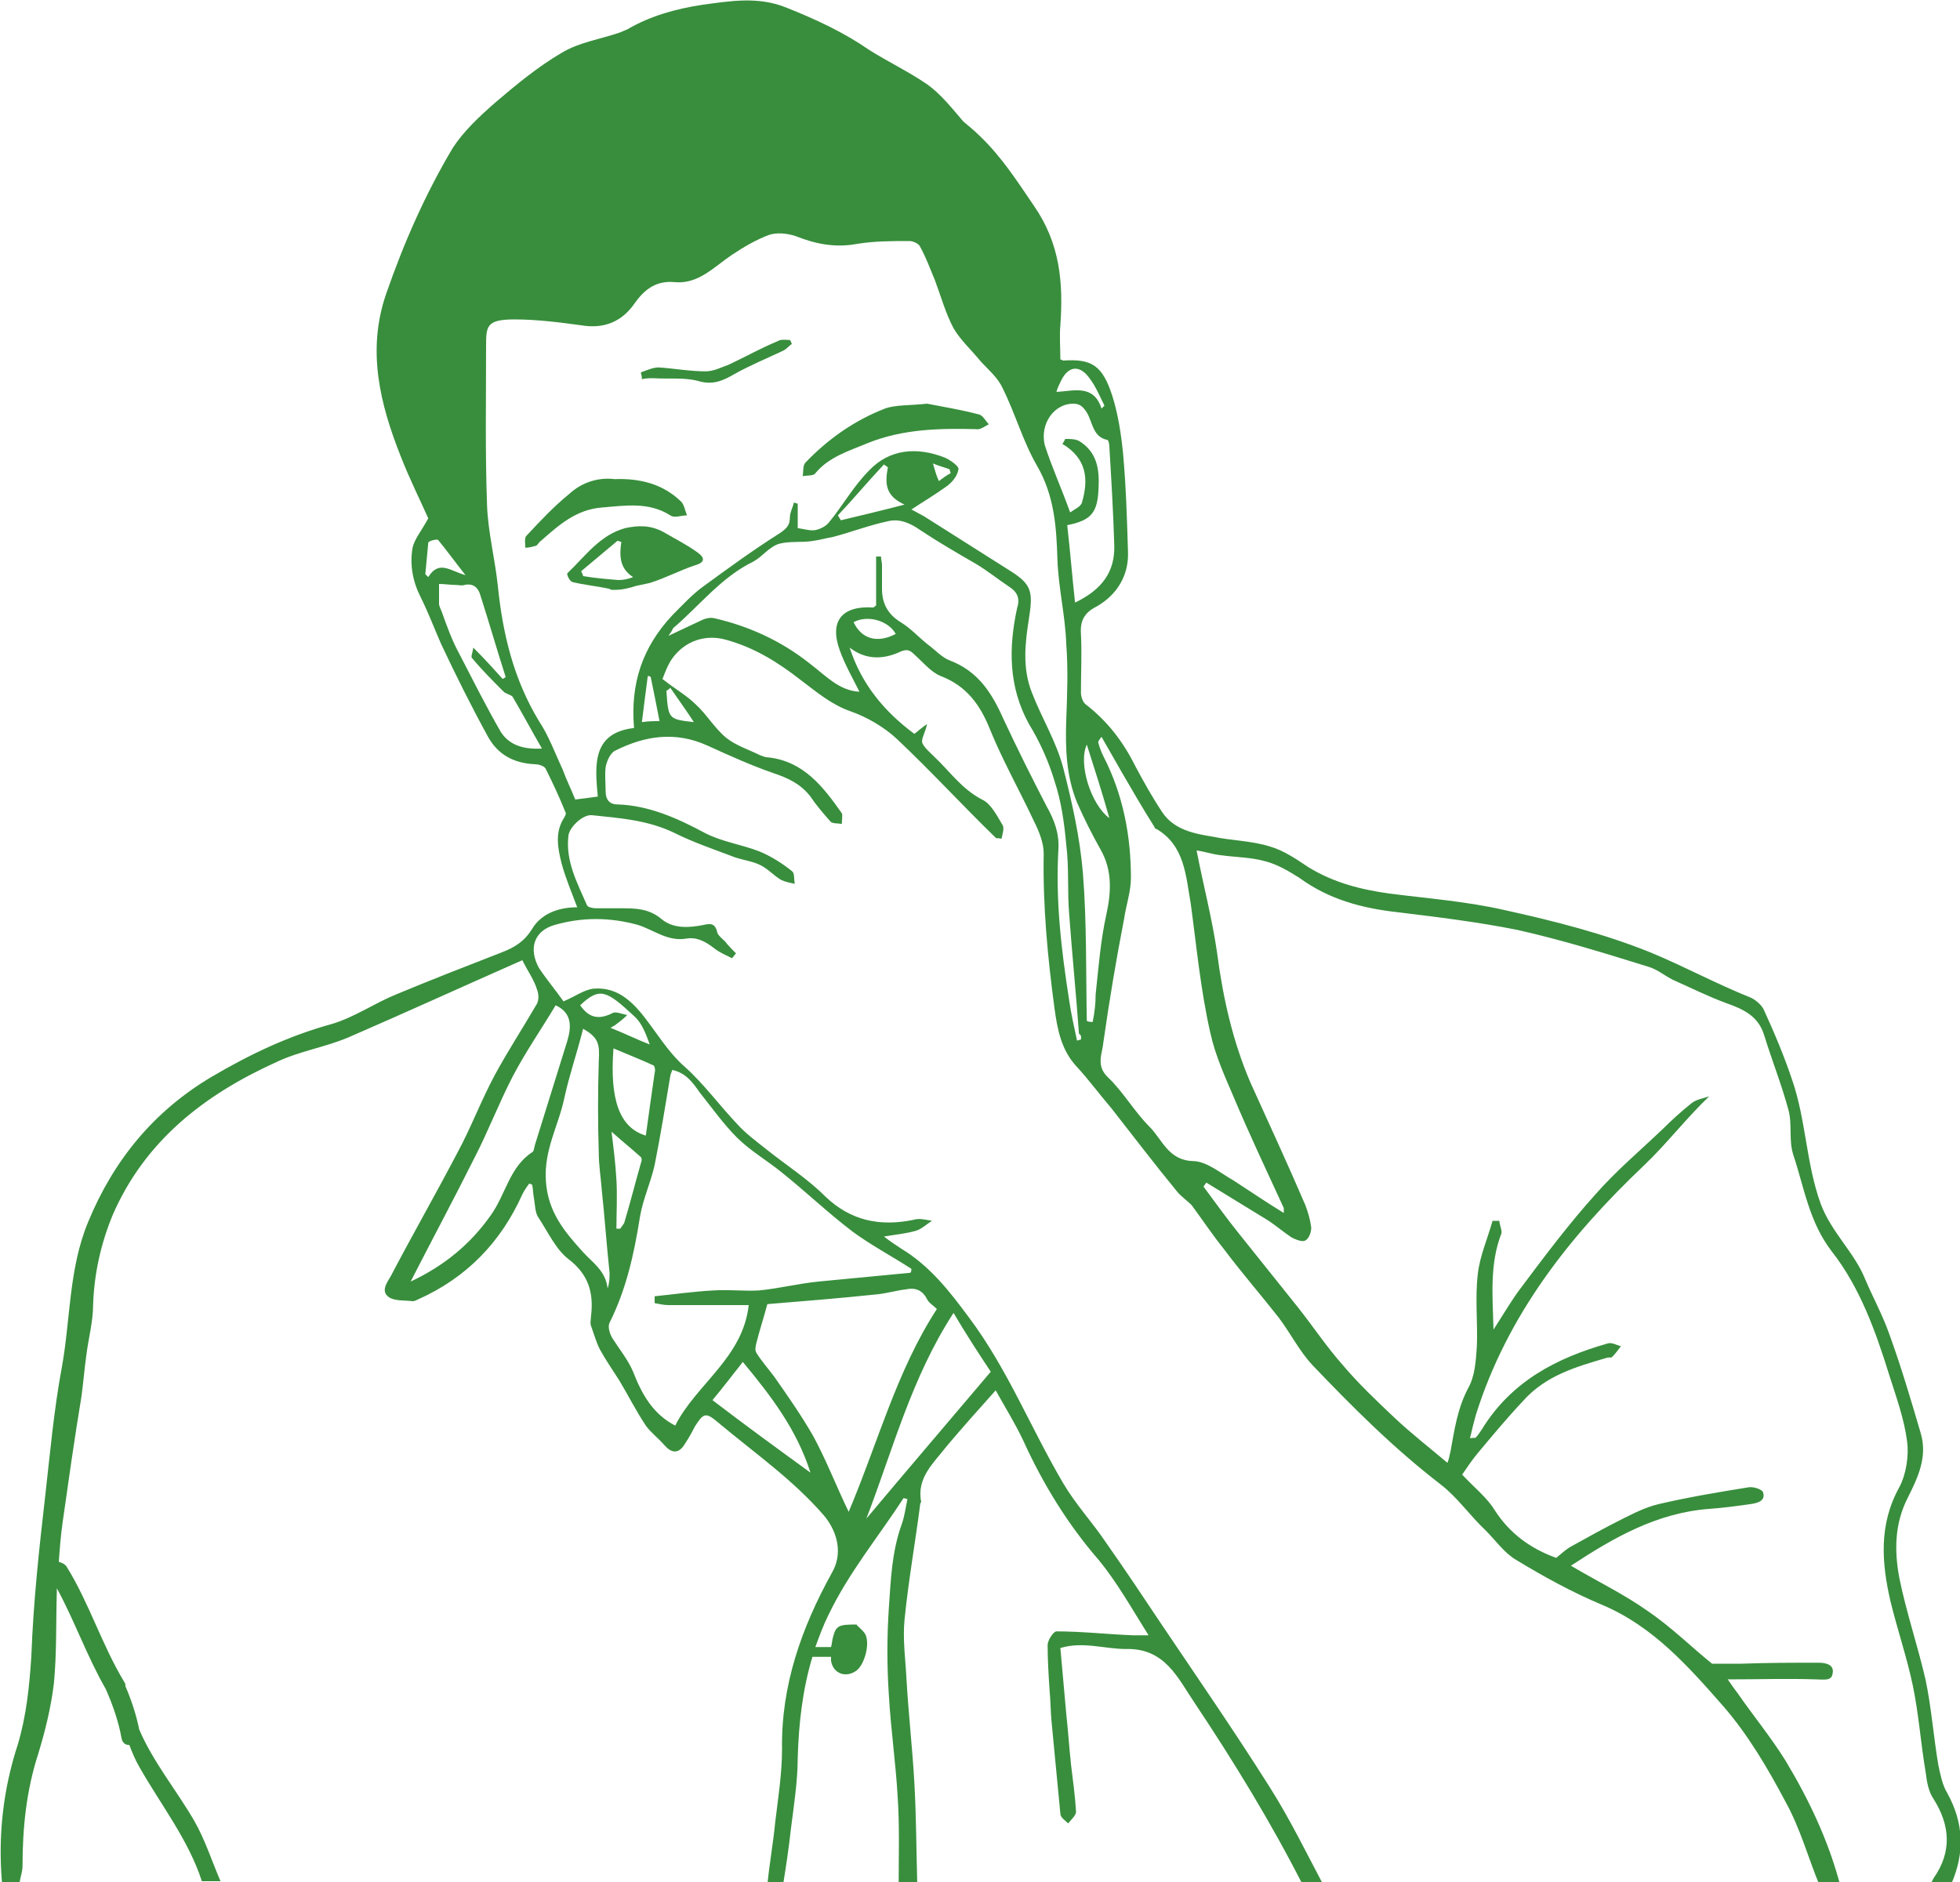 <?xml version="1.0" encoding="utf-8"?>
<!-- Generator: Adobe Illustrator 19.2.1, SVG Export Plug-In . SVG Version: 6.00 Build 0)  -->
<svg version="1.1" id="Layer_1" xmlns="http://www.w3.org/2000/svg" xmlns:xlink="http://www.w3.org/1999/xlink" x="0px" y="0px"
	 viewBox="0 0 200 192.1" style="enable-background:new 0 0 200 192.1;" xml:space="preserve">
<style type="text/css">
	.st0{fill:#388E3C;}
</style>
<g id="allergy-main">
	<path class="st0" d="M198.7,183c-0.5-0.8-0.7-1.9-0.9-2.8c-0.5-2.9-0.7-5.8-1.3-8.7c-0.8-3.5-2-7-2.7-10.5
		c-0.5-2.7-0.5-5.5,0.9-8.2c1-2,2-4.1,1.3-6.5c-1-3.4-2-6.8-3.2-10.1c-0.7-2-1.7-3.8-2.5-5.7c-1.1-2.7-3.4-4.7-4.5-7.6
		c-1.5-4.1-1.5-8.5-2.9-12.6c-0.8-2.4-1.8-4.8-2.9-7.2c-0.2-0.5-0.9-1.1-1.4-1.3c-3.5-1.4-6.8-3.2-10.2-4.6
		c-4.7-1.9-9.8-3.2-14.8-4.3c-3.9-0.9-7.9-1.2-11.8-1.7c-2.9-0.4-5.7-1.1-8.3-2.7c-1.2-0.8-2.5-1.7-3.9-2.1c-1.9-0.6-3.9-0.6-5.8-1
		c-1.9-0.3-4-0.7-5.2-2.5c-1-1.5-1.9-3.1-2.8-4.8c-1.2-2.4-2.8-4.5-5-6.2c-0.3-0.2-0.5-0.8-0.5-1.2c0-2,0.1-4,0-6
		c-0.1-1.4,0.4-2.2,1.6-2.8c2.1-1.2,3.3-3.2,3.2-5.6c-0.1-3.3-0.2-6.7-0.5-10c-0.2-2-0.5-4-1.1-5.9c-1-3.1-2.1-3.8-5-3.6
		c-0.1,0-0.1-0.1-0.3-0.1c0-1.2-0.1-2.4,0-3.5c0.3-4.3,0-8.3-2.7-12.2c-1.7-2.5-3.3-5-5.5-7.1c-0.5-0.5-1.1-1-1.7-1.5
		C97.1,11,96,9.6,94.6,8.6c-1.9-1.3-4-2.3-5.9-3.5c-2.6-1.8-5.4-3.1-8.4-4.3c-2.9-1.2-5.8-0.7-8.7-0.3c-2.6,0.4-5.2,1.1-7.6,2.5
		c-0.2,0.1-0.5,0.2-0.7,0.3c-2,0.7-4.2,1-6,2.1c-2.4,1.4-4.7,3.3-6.8,5.1c-1.6,1.4-3.2,2.9-4.3,4.6c-2.8,4.7-5,9.7-6.8,14.9
		c-2,5.8-0.6,11.3,1.5,16.6c0.9,2.3,2,4.5,2.8,6.3c-0.7,1.3-1.4,2.1-1.6,3c-0.3,1.7,0,3.4,0.8,5c0.8,1.6,1.4,3.2,2.1,4.8
		c1.5,3.2,3.1,6.4,4.8,9.5c1,1.8,2.6,2.7,4.8,2.8c0.4,0,1,0.2,1.1,0.5c0.7,1.4,1.4,2.9,2,4.4c0.1,0.1,0,0.3-0.1,0.5
		c-1,1.5-0.7,3.1-0.3,4.7c0.4,1.5,1,2.9,1.6,4.5c-2,0-3.7,0.7-4.6,2.2c-0.8,1.3-1.8,1.9-3.1,2.4c-3.6,1.4-7.2,2.8-10.8,4.3
		c-2.2,0.9-4.2,2.3-6.5,3c-4.4,1.2-8.4,3.1-12.3,5.4c-5.9,3.5-10,8.5-12.6,14.8c-2,4.8-1.8,10-2.7,14.9c-0.8,4.3-1.2,8.8-1.7,13.2
		C4,158,3.4,163.5,3.2,169c-0.2,3.1-0.5,6.1-1.4,9.1c-1.5,4.6-2,9.3-1.6,14H2c0.1-0.6,0.3-1.1,0.3-1.7c0-3.9,0.4-7.7,1.6-11.4
		c0.7-2.3,1.3-4.7,1.6-7.2c0.3-3.1,0.2-6.3,0.3-9.4c0-0.1,0-0.2,0-0.3c1.8,3.3,3.1,7,5,10.3c0,0,0,0,0,0c0.7,1.6,1.3,3.3,1.6,5
		c0.1,0.5,0.4,0.7,0.8,0.7c0.3,0.8,0.6,1.5,1,2.2c2.2,3.9,5,7.4,6.4,11.7h1.9c-0.9-2.1-1.6-4.3-2.7-6.2c-1.8-3.1-4.2-6-5.6-9.3
		c-0.3-1.5-0.8-3-1.4-4.4c0-0.1,0-0.3-0.1-0.4c-2.3-3.8-3.6-8.1-5.9-11.8c-0.2-0.3-0.5-0.4-0.8-0.5c0.1-1.4,0.2-2.7,0.4-4.1
		c0.6-4.2,1.2-8.5,1.9-12.7c0.2-1.4,0.3-2.8,0.5-4.2c0.2-1.7,0.7-3.5,0.7-5.2c0.1-3.2,0.8-6.3,2-9.2c3.3-7.6,9.4-12.3,16.7-15.6
		c2.3-1.1,4.9-1.5,7.3-2.5c6-2.6,11.9-5.3,17.8-7.9c0.6,1.2,1.2,2,1.5,3c0.2,0.5,0.2,1.2-0.1,1.6c-1.4,2.4-2.9,4.7-4.2,7.1
		c-1.4,2.6-2.4,5.3-3.8,7.9c-2.2,4.2-4.6,8.4-6.8,12.6c-0.4,0.7-1.1,1.6-0.2,2.2c0.6,0.4,1.6,0.3,2.4,0.4c0.2,0,0.4-0.1,0.6-0.2
		c4.9-2.2,8.4-5.8,10.6-10.7c0.2-0.4,0.4-0.7,0.7-1.1c0.1,0,0.2,0.1,0.3,0.1c0.1,0.5,0.1,1,0.2,1.5c0.1,0.6,0.1,1.3,0.4,1.8
		c1,1.5,1.8,3.3,3.1,4.3c2.1,1.6,2.6,3.5,2.3,5.9c0,0.3-0.1,0.6,0,0.9c0.3,0.8,0.5,1.6,0.9,2.4c0.6,1.1,1.3,2.1,2,3.2
		c0.9,1.5,1.7,3.1,2.7,4.6c0.5,0.7,1.3,1.3,1.9,2c0.7,0.8,1.4,0.9,2,0c0.4-0.6,0.8-1.3,1.1-1.9c0.9-1.4,1.1-1.5,2.4-0.4
		c3.7,3.1,7.6,5.8,10.8,9.5c1.4,1.7,1.9,3.9,0.8,5.8c-3.1,5.6-5.2,11.5-5.1,18c0,2.5-0.4,5-0.7,7.5c-0.2,2.1-0.6,4.3-0.8,6.4h1.6
		c0.3-1.9,0.6-3.8,0.8-5.7c0.3-2.4,0.7-4.9,0.7-7.3c0.1-3.5,0.5-7,1.5-10.3c0.1,0,0.1,0,0.2,0h1.7c0,0.1,0,0.3,0,0.4
		c0.2,1.3,1.5,1.8,2.6,1c0.8-0.6,1.4-2.7,0.9-3.7c-0.3-0.5-0.8-0.8-0.9-1c-1.8,0-2.1,0.1-2.4,1.3c-0.1,0.3-0.1,0.7-0.2,1h-1.6
		c0.4-1.1,0.8-2.2,1.3-3.2c2.1-4.4,5.1-8,7.7-12c0.1,0,0.3,0.1,0.4,0.1c-0.2,0.9-0.3,1.8-0.6,2.6c-1,2.8-1.1,5.6-1.3,8.5
		c-0.2,3-0.2,5.9,0,8.9c0.2,3.5,0.7,6.9,0.9,10.4c0.2,3,0.1,6,0.1,9h1.9c-0.1-3.5-0.1-7-0.3-10.5c-0.2-3.5-0.6-7-0.8-10.5
		c-0.1-2-0.4-4.1-0.2-6.1c0.4-4,1.1-7.9,1.6-11.8c0-0.1,0.1-0.2,0.1-0.2c-0.5-2.5,1.3-4,2.6-5.7c1.6-1.9,3.3-3.8,5-5.7
		c1,1.8,2,3.4,2.8,5.1c2,4.4,4.5,8.5,7.7,12.2c1.9,2.3,3.4,5,5.1,7.7c-0.6,0-1.1,0-1.6,0c-2.6-0.1-5.2-0.4-7.8-0.4
		c-0.3,0-0.9,0.9-0.9,1.4c0,1.5,0.1,3.1,0.2,4.6c0.1,1.1,0.1,2.1,0.2,3.2c0.3,3.1,0.6,6.3,0.9,9.4c0,0.4,0.5,0.7,0.8,1
		c0.3-0.4,0.8-0.8,0.8-1.2c-0.1-1.6-0.3-3.1-0.5-4.7c-0.2-1.8-0.3-3.5-0.5-5.3c-0.2-2.2-0.4-4.5-0.6-6.7c2.3-0.7,4.5,0.1,6.7,0.1
		c4-0.1,5.3,3,7,5.5c4,6,7.8,12.2,11.1,18.7h2.1c-1.8-3.4-3.5-6.9-5.6-10.2c-3.6-5.7-7.4-11.2-11.1-16.7c-1.8-2.7-3.6-5.4-5.5-8.1
		c-1.4-2.1-3.1-3.9-4.4-6.1c-3.3-5.6-5.7-11.7-9.6-16.9c-2-2.7-4-5.3-7-7.1c-0.6-0.4-1.2-0.8-1.7-1.2c1.2-0.2,2.3-0.3,3.3-0.6
		c0.6-0.2,1.1-0.7,1.6-1c-0.6-0.1-1.3-0.3-1.9-0.1c-3.4,0.7-6.4,0.1-9-2.4c-1.8-1.8-4-3.2-6-4.8c-1-0.8-2.1-1.6-3-2.6
		c-1.8-1.9-3.4-4.1-5.3-5.8c-1.5-1.3-2.5-2.9-3.7-4.5c-1.4-1.9-3-3.7-5.6-3.5c-1,0.1-1.9,0.8-3.1,1.3c-0.7-1-1.7-2.2-2.5-3.4
		c-1.1-2-0.5-3.8,1.6-4.4c2.8-0.8,5.6-0.8,8.5,0c1.6,0.5,3,1.7,4.9,1.4c1.1-0.2,2,0.3,2.9,1c0.5,0.4,1.2,0.7,1.8,1l0.4-0.5
		c-0.4-0.4-0.8-0.8-1.1-1.2c-0.3-0.3-0.7-0.6-0.8-0.9c-0.2-0.9-0.6-1-1.4-0.8c-1.5,0.3-3.1,0.4-4.3-0.6c-1.3-1.1-2.7-1.1-4.2-1.1
		c-0.8,0-1.7,0-2.5,0c-0.3,0-0.8-0.1-0.9-0.3c-1-2.3-2.2-4.5-1.9-7.1c0.1-0.9,1.5-2.2,2.4-2.1c2.9,0.3,5.7,0.5,8.4,1.8
		c2,1,4.1,1.7,6.2,2.5c0.9,0.3,1.8,0.4,2.6,0.8c0.8,0.4,1.4,1.1,2.1,1.5c0.4,0.2,0.9,0.3,1.4,0.4c-0.1-0.5,0-1.1-0.3-1.3
		c-1-0.8-2.1-1.5-3.3-2c-1.8-0.7-3.9-1-5.6-1.9c-2.8-1.5-5.7-2.8-8.9-2.9c-0.8,0-1.2-0.5-1.2-1.3c0-0.8-0.1-1.7,0-2.5
		c0.1-0.6,0.5-1.5,1-1.7c3-1.5,6.1-2,9.4-0.5c2.2,1,4.4,2,6.7,2.8c1.5,0.5,2.8,1.1,3.8,2.4c0.6,0.9,1.3,1.7,2,2.5
		c0.2,0.3,0.8,0.2,1.2,0.3c0-0.4,0.1-0.9,0-1.1c-1.9-2.7-3.9-5.3-7.5-5.7c-0.3,0-0.5-0.1-0.8-0.2c-1.2-0.6-2.5-1-3.5-1.8
		c-1.2-1-2-2.4-3.1-3.4c-0.9-0.9-2-1.5-3.4-2.6c0.2-0.5,0.5-1.4,1-2.1c1.3-1.8,3.4-2.5,5.5-1.9c2.9,0.8,5.3,2.3,7.6,4.1
		c1.6,1.2,3.1,2.5,5.1,3.2c1.7,0.6,3.4,1.6,4.7,2.8c3.5,3.3,6.7,6.8,10.1,10.1c0.1,0.1,0.2,0,0.6,0.1c0.1-0.5,0.3-1.1,0.1-1.4
		c-0.6-1-1.2-2.2-2.1-2.6c-2.1-1.1-3.3-2.9-4.9-4.4c-0.4-0.4-1-0.9-1.2-1.4c-0.1-0.4,0.3-1,0.5-1.9c-0.6,0.4-0.9,0.7-1.3,1
		c-3.1-2.3-5.4-5.1-6.6-8.8c1.7,1.3,3.5,1.2,5.2,0.4c0.7-0.3,1-0.1,1.4,0.3c0.9,0.8,1.7,1.8,2.7,2.2c2.6,1,4,2.9,5,5.4
		c1.3,3.2,3,6.2,4.5,9.4c0.5,1,1,2.2,1,3.3c-0.1,5.3,0.4,10.6,1.1,15.8c0.3,2.2,0.7,4.3,2.3,6c1.2,1.3,2.3,2.8,3.5,4.2
		c2.2,2.8,4.4,5.7,6.7,8.5c0.4,0.5,1,0.9,1.5,1.4c1.1,1.5,2.1,3,3.3,4.5c1.8,2.4,3.8,4.7,5.6,7c1.2,1.6,2.1,3.4,3.4,4.8
		c4.1,4.3,8.3,8.5,13.1,12.2c1.7,1.3,3,3.2,4.6,4.7c1,1,1.9,2.3,3.1,3c2.8,1.7,5.7,3.3,8.8,4.6c5.2,2.2,8.8,6.3,12.4,10.4
		c2.5,2.9,4.5,6.3,6.3,9.7c1.5,2.7,2.3,5.7,3.5,8.6h2.1c-1.2-4.6-3.2-8.8-5.6-12.8c-1.5-2.4-3.3-4.6-4.9-6.9c-0.3-0.4-0.6-0.8-1-1.4
		c3.2,0,6.1-0.1,9,0c0.8,0,1.6,0.2,1.7-0.6c0.2-0.9-0.7-1.1-1.4-1.1c-2.6,0-5.3,0-7.9,0.1c-0.9,0-1.8,0-3,0c-2-1.6-4.1-3.7-6.6-5.4
		c-2.4-1.7-5.1-3-7.8-4.6c4.4-2.9,8.8-5.4,14.1-5.8c1.4-0.1,2.9-0.3,4.3-0.5c0.6-0.1,1.5-0.3,1.2-1.2c-0.1-0.3-1-0.6-1.5-0.5
		c-3.1,0.5-6.1,1-9.1,1.7c-1.3,0.3-2.5,0.9-3.7,1.5c-1.8,0.9-3.6,1.9-5.4,2.9c-0.5,0.3-0.9,0.7-1.4,1.1c-2.5-0.9-4.7-2.4-6.3-4.9
		c-0.8-1.3-2.1-2.3-3.3-3.6c0.5-0.7,1-1.5,1.6-2.2c1.5-1.8,3-3.6,4.6-5.3c2.3-2.6,5.4-3.5,8.5-4.4c0.2-0.1,0.5,0,0.6-0.1
		c0.3-0.3,0.6-0.7,0.9-1.1c-0.4-0.1-0.9-0.4-1.3-0.3c-5.3,1.5-9.9,3.9-12.9,8.8c-0.2,0.3-0.4,0.6-0.6,0.8c0,0.1-0.2,0-0.6,0.1
		c0.2-0.9,0.4-1.7,0.6-2.4c3.2-10.2,9.6-18.3,17.2-25.5c2.3-2.2,4.2-4.7,6.6-7c-0.6,0.2-1.3,0.3-1.8,0.7c-1,0.8-2,1.7-2.9,2.6
		c-2.3,2.2-4.8,4.3-6.9,6.7c-2.7,3-5.1,6.2-7.5,9.4c-1,1.3-1.8,2.7-2.9,4.4c-0.1-3.5-0.4-6.7,0.8-9.8c0.1-0.3-0.2-0.9-0.2-1.3
		c-0.2,0-0.5,0-0.7,0c-0.5,1.8-1.3,3.6-1.5,5.4c-0.3,2.5,0,5-0.1,7.4c-0.1,1.5-0.2,3.1-0.9,4.3c-1.1,2.1-1.4,4.3-1.8,6.5
		c-0.1,0.3-0.1,0.6-0.3,1.1c-1.9-1.6-3.7-3-5.4-4.6c-1.8-1.7-3.7-3.5-5.3-5.4c-1.6-1.8-3-3.9-4.5-5.8c-2-2.5-4-5-6-7.5
		c-1.3-1.6-2.5-3.3-3.7-4.9c0.1-0.1,0.2-0.3,0.3-0.4c2.1,1.3,4.1,2.5,6.2,3.8c0.8,0.5,1.6,1.2,2.5,1.8c0.4,0.2,1.1,0.5,1.4,0.3
		c0.4-0.2,0.6-0.9,0.6-1.3c-0.1-0.8-0.3-1.5-0.6-2.3c-1.8-4.2-3.7-8.3-5.6-12.5c-1.8-4.2-2.8-8.6-3.4-13.2
		c-0.5-3.5-1.4-6.9-2.1-10.5c0.8,0.1,1.6,0.4,2.6,0.5c1.5,0.2,3,0.2,4.4,0.6c1.2,0.3,2.4,1,3.5,1.7c3,2.2,6.4,3.1,10,3.5
		c4.1,0.5,8.2,1,12.2,1.8c4.5,1,9,2.4,13.5,3.8c0.9,0.3,1.6,0.9,2.4,1.3c1.8,0.8,3.6,1.7,5.5,2.4c1.7,0.6,3.2,1.3,3.8,3.2
		c0.8,2.6,1.8,5.1,2.5,7.7c0.4,1.5,0,3.1,0.5,4.6c1.1,3.3,1.6,6.8,3.9,9.8c2.9,3.7,4.5,8.2,5.9,12.7c0.7,2.2,1.5,4.4,1.8,6.7
		c0.2,1.5-0.1,3.4-0.8,4.7c-2.1,3.8-1.8,7.7-0.9,11.6c0.7,2.9,1.7,5.8,2.3,8.7c0.6,2.9,0.8,5.9,1.3,8.8c0.1,0.9,0.3,2,0.8,2.7
		c1.7,2.7,1.9,5.4,0,8.1c-0.1,0.2-0.2,0.4-0.3,0.6h2.1C200.5,189.1,200.4,186.1,198.7,183z M59.5,127.8c-1.9-2.1-3.6-4.1-3.8-7.3
		c-0.2-3.2,1.3-5.6,1.9-8.5c0.5-2.3,1.3-4.6,1.9-7c1.6,0.9,1.7,1.6,1.6,3.3c-0.1,3.1-0.1,6.3,0,9.4c0,1.2,0.2,2.4,0.3,3.7
		c0.3,2.8,0.5,5.7,0.8,8.5c0,0.5,0,1-0.2,1.6C61.8,129.7,60.5,128.9,59.5,127.8z M72.7,142.9c1-1.2,2-2.5,3.1-3.9
		c2.9,3.5,5.5,6.9,6.9,11.3C79.4,147.9,76.1,145.5,72.7,142.9z M101.1,140c-4.4,5.2-8.6,10.1-12.7,15c2.7-7,4.6-14.4,8.9-21
		C98.6,136.2,99.9,138.2,101.1,140z M94.6,132.6c0.2,0.4,0.6,0.6,1,1c-4.1,6.3-6,13.6-9,20.7c-1.3-2.7-2.3-5.3-3.6-7.7
		c-1.2-2.1-2.6-4.1-4-6.1c-0.6-0.8-1.3-1.6-1.8-2.4c-0.2-0.3-0.1-0.7,0-1.1c0.3-1.2,0.7-2.4,1.1-3.9c3.7-0.3,7.4-0.6,11.2-1
		c1-0.1,2-0.4,2.9-0.5C93.3,131.4,94.1,131.6,94.6,132.6z M68.6,109.2c1.4,0.3,2.1,1.3,2.8,2.3c1.2,1.5,2.4,3.2,3.8,4.6
		c1.3,1.3,3,2.3,4.5,3.5c2.5,2,4.8,4.2,7.3,6.1c1.9,1.4,4,2.5,6,3.8c0,0.1,0,0.3-0.1,0.4c-3.1,0.3-6.3,0.6-9.4,0.9
		c-2,0.2-4,0.7-6,0.9c-1.5,0.1-3.1-0.1-4.6,0c-2.1,0.1-4.1,0.4-6.1,0.6c0,0.2,0,0.5,0,0.7c0.5,0.1,1,0.2,1.4,0.2c2.7,0,5.4,0,8.2,0
		c-0.6,5.4-5.4,8.1-7.5,12.3c-2.3-1.2-3.4-3.2-4.3-5.5c-0.5-1.2-1.4-2.3-2.1-3.4c-0.3-0.5-0.5-1.2-0.3-1.6c1.7-3.4,2.5-7,3.1-10.8
		c0.3-1.8,1.1-3.5,1.5-5.3c0.6-3,1.1-6.1,1.6-9.1C68.4,109.7,68.5,109.5,68.6,109.2z M62.9,120.4c-0.1-1.7-0.3-3.3-0.5-4.9
		c1,0.9,2,1.7,3,2.6c0.1,0.1,0.1,0.4,0,0.6c-0.6,2.1-1.1,4.1-1.7,6.1c-0.1,0.2-0.3,0.4-0.4,0.6c-0.1,0-0.2,0-0.4,0
		C62.9,123.8,63,122.1,62.9,120.4z M66.8,109.5c-0.3,2.1-0.6,4.2-0.9,6.4c-2.7-0.8-3.7-3.7-3.3-8.9c1.4,0.6,2.7,1.1,4,1.7
		C66.8,108.7,66.9,109.2,66.8,109.5z M64.7,103.7c0.8,0.7,1.2,1.8,1.6,2.9c-1.3-0.5-2.5-1.1-4-1.7c0.3-0.2,0.4-0.2,0.5-0.3
		c0.4-0.3,0.8-0.6,1.2-1c-0.5-0.1-1.2-0.4-1.5-0.2c-1.4,0.7-2.4,0.5-3.3-0.8C61.2,100.7,61.9,101.1,64.7,103.7z M56.7,102.6
		c1.7,0.8,1.6,2.2,1.2,3.6c-1.1,3.5-2.2,7.1-3.3,10.6c-0.1,0.3-0.1,0.7-0.3,0.8c-2.3,1.5-2.7,4.3-4.2,6.4c-2.1,3-4.8,5.2-8.2,6.8
		c2.2-4.3,4.4-8.4,6.5-12.6c1.4-2.7,2.5-5.6,3.9-8.3C53.6,107.4,55.2,105.1,56.7,102.6z M68.4,70.2c0.9,1.3,1.9,2.7,2.4,3.5
		c-2.6-0.3-2.6-0.3-2.8-3.2C68.2,70.4,68.3,70.3,68.4,70.2z M110.9,76c0.8,2.5,1.6,5,2.3,7.5C111.3,82.1,110,77.9,110.9,76z
		 M108.3,38.8c0.7-1.4,1.8-1.6,2.8-0.3c0.7,0.9,1.1,1.9,1.6,2.9c-0.1,0.1-0.2,0.2-0.3,0.3c-0.8-2.5-2.8-1.8-4.6-1.7
		C107.9,39.6,108.1,39.2,108.3,38.8z M109.5,41.2c0.7,0,1,0.3,1.4,0.9c0.6,1,0.6,2.5,2.1,2.8c0.1,0,0.2,0.4,0.2,0.7
		c0.2,3.3,0.4,6.7,0.5,10c0.1,2.8-1.3,4.6-4,5.9c-0.3-2.7-0.5-5.3-0.8-7.9c2.5-0.5,3.1-1.3,3.2-3.8c0.1-2-0.2-3.7-2-4.8
		c-0.4-0.2-0.9-0.2-1.4-0.2c-0.1,0.2-0.2,0.4-0.3,0.5c2.5,1.5,2.7,3.6,2,6c-0.1,0.4-0.8,0.7-1.2,1c-0.9-2.5-1.9-4.7-2.6-6.9
		C106.1,43.2,107.6,41.2,109.5,41.2z M43.7,58.9c-0.1-0.1-0.2-0.2-0.3-0.3c0.1-1.1,0.2-2.1,0.3-3.2c0-0.2,0.9-0.4,1-0.3
		c0.9,1.1,1.7,2.2,2.8,3.6C46,58.3,44.8,57.1,43.7,58.9z M51.1,74.7c-1.5-2.6-2.9-5.4-4.3-8.1c-0.7-1.3-1.2-2.7-1.7-4.1
		c-0.1-0.3-0.3-0.6-0.3-0.9c0-0.7,0-1.3,0-2c0.6,0,1.2,0.1,1.7,0.1c0.3,0,0.6,0.1,0.9,0c0.9-0.2,1.4,0.3,1.6,1
		c0.9,2.8,1.7,5.6,2.6,8.4c-0.1,0.1-0.2,0.1-0.3,0.2c-0.9-1-1.8-2-3-3.2c-0.1,0.6-0.3,1-0.1,1.1c1,1.2,2.1,2.3,3.2,3.4
		c0.2,0.2,0.7,0.3,0.9,0.5c1,1.7,1.9,3.4,3,5.3C53.5,76.5,52,76.1,51.1,74.7z M65.5,73.7c0.2-1.6,0.4-3.2,0.6-4.7
		c0.1,0,0.2,0,0.3,0.1c0.3,1.5,0.6,2.9,0.9,4.5C66.7,73.6,66.2,73.6,65.5,73.7z M87.1,63.5c1.5-0.8,3.6-0.1,4.3,1.2
		C89.5,65.7,87.9,65.2,87.1,63.5z M110.3,106.1c-0.1,0-0.3,0.1-0.4,0.1c-0.3-1.4-0.6-2.7-0.8-4.1c-0.8-5.1-1.4-10.2-1.1-15.4
		c0.1-1.6-0.4-3-1.2-4.4c-1.5-2.9-3-5.9-4.4-8.9c-1.2-2.7-2.6-4.9-5.5-6c-0.8-0.3-1.5-1.1-2.2-1.6c-1-0.8-1.8-1.7-2.8-2.3
		c-1.3-0.8-1.9-1.9-1.9-3.4c0-0.8,0-1.6,0-2.4c0-0.3-0.1-0.6-0.1-0.9c-0.2,0-0.3,0-0.5,0v5c-0.2,0.1-0.2,0.2-0.3,0.2
		c-3.2-0.2-4.5,1.4-3.4,4.4c0.5,1.4,1.3,2.8,2,4.2c-2.1-0.1-3.5-1.7-5.1-2.9c-2.9-2.3-6.2-3.8-9.7-4.6c-0.4-0.1-0.9,0-1.3,0.2
		c-1.1,0.5-2.1,1-3.4,1.6c0.3-0.4,0.4-0.6,0.5-0.8c2.7-2.3,4.9-5.2,8.2-6.8c0.9-0.5,1.6-1.5,2.6-1.8c1.1-0.3,2.4-0.1,3.5-0.3
		c0.7-0.1,1.4-0.3,2-0.4c1.9-0.5,3.7-1.2,5.6-1.6c1.2-0.3,2.3,0.2,3.3,0.9c1.8,1.2,3.7,2.3,5.6,3.4c1.2,0.7,2.3,1.6,3.5,2.4
		c0.8,0.5,1.1,1.2,0.8,2.1c-0.9,4.1-0.9,8.1,1.2,11.9c1.1,1.8,2,3.8,2.6,5.8c0.7,2.1,1,4.3,1.2,6.5c0.3,2.4,0.1,4.8,0.3,7.1
		c0.3,4.1,0.7,8.1,1,12.2C110.4,105.7,110.3,105.9,110.3,106.1z M92.3,51.5c-2.3,0.6-4.4,1.1-6.5,1.6l-0.3-0.5
		c1.6-1.7,3.1-3.5,4.7-5.2c0.1,0.1,0.3,0.2,0.4,0.3C90.3,49.3,90.3,50.6,92.3,51.5z M111.5,104.3c-0.2,0-0.4,0-0.6-0.1
		c-0.1-5,0-10.1-0.4-15.1c-0.3-3.6-1.1-7.2-2-10.7c-0.7-2.7-2.2-5.1-3.2-7.7c-1-2.5-0.7-5.1-0.3-7.6c0.4-2.6,0.3-3.4-1.7-4.7
		c-3-1.9-6-3.8-9-5.7c-0.4-0.2-0.7-0.4-1.3-0.7c1.2-0.8,2.4-1.5,3.5-2.3c0.6-0.4,1.2-1.1,1.3-1.8c0.1-0.3-0.9-1-1.4-1.2
		c-2.8-1.1-5.6-0.9-7.7,1.3c-1.6,1.6-2.7,3.6-4.1,5.3c-0.3,0.4-0.9,0.7-1.4,0.8c-0.5,0.1-1.1-0.1-1.8-0.2v-2.5
		c-0.1,0-0.3-0.1-0.4-0.1c-0.1,0.5-0.4,1-0.4,1.5c0,0.8-0.3,1.1-1,1.6c-2.7,1.7-5.3,3.6-7.9,5.5c-1.1,0.8-2.1,1.9-3.1,2.9
		c-3,3.2-4.3,6.9-3.9,11.5c-4.3,0.5-4,3.8-3.7,7c-0.8,0.1-1.4,0.2-2.3,0.3c-0.4-1-0.9-2-1.3-3.1c-0.8-1.7-1.4-3.4-2.4-4.9
		c-2.6-4.3-3.7-8.9-4.2-13.8c-0.3-2.8-1-5.5-1.1-8.2c-0.2-5.4-0.1-10.8-0.1-16.2c0-2.1,0-2.8,2.9-2.8c2.3,0,4.6,0.3,6.8,0.6
		c2.4,0.4,4.2-0.4,5.5-2.3c1-1.4,2.2-2.3,4.1-2.1c2.4,0.2,4-1.6,5.8-2.8c1.2-0.8,2.4-1.5,3.7-2c0.8-0.3,1.9-0.2,2.8,0.1
		c2,0.8,4,1.2,6.2,0.8c1.8-0.3,3.6-0.3,5.4-0.3c0.4,0,1,0.3,1.1,0.6c0.6,1.1,1,2.2,1.5,3.4c0.6,1.6,1.1,3.4,1.9,4.9
		c0.7,1.2,1.8,2.2,2.7,3.3c0.8,0.9,1.8,1.7,2.3,2.8c1.3,2.6,2.1,5.5,3.5,7.9c1.8,3.1,2,6.3,2.1,9.6c0.1,2.9,0.8,5.7,0.9,8.6
		c0.2,2.6,0.1,5.2,0,7.8c-0.1,2.9,0,5.7,1.1,8.4c0.7,1.6,1.5,3.2,2.4,4.8c1.2,2.1,1.1,4.3,0.6,6.6c-0.6,2.7-0.8,5.4-1.1,8.2
		C111.8,102.4,111.7,103.3,111.5,104.3z M95.2,47.3c0.7,0.3,1.2,0.4,1.7,0.6c0,0.1,0.1,0.3,0.1,0.4c-0.4,0.2-0.8,0.5-1.2,0.8
		C95.5,48.4,95.4,48,95.2,47.3z M123.5,105.4c0.5,2.3,1.5,4.5,2.4,6.6c1.6,3.8,3.4,7.6,5.1,11.3c0,0.1,0,0.2,0,0.5
		c-1.8-1.1-3.4-2.2-5.1-3.3c-1.4-0.8-2.8-2-4.2-2c-2.5-0.1-3.1-2.2-4.4-3.5c-1.6-1.6-2.7-3.6-4.3-5.1c-1.2-1.2-0.5-2.4-0.4-3.6
		c0.6-4.2,1.3-8.4,2.1-12.5c0.2-1.4,0.7-2.8,0.7-4.2c0-4.3-0.8-8.5-2.8-12.4c-0.2-0.4-0.4-0.9-0.5-1.3c-0.1-0.2,0-0.3,0.3-0.7
		c0.7,1.2,1.3,2.3,2,3.5c1.1,1.9,2.2,3.8,3.4,5.7c0,0.1,0.1,0.2,0.2,0.2c2.9,1.7,3,4.8,3.5,7.6C122.1,96.6,122.5,101,123.5,105.4z"
		/>
	<path class="st0" d="M71.2,56.4c-1.1-0.8-2.3-1.4-3.5-2.1c-1.3-0.7-2.5-0.7-3.9-0.4c-2.6,0.7-4.1,2.9-5.9,4.6
		c-0.1,0.1,0.2,0.8,0.5,0.9c1.2,0.3,2.4,0.4,3.8,0.7c0.1,0.1,0.2,0.1,0.3,0.1c0.1,0,0.2,0,0.3,0c0,0,0,0,0,0c0,0,0,0,0,0
		c0.7,0,1.5-0.2,2.1-0.4c0.5-0.1,0.9-0.2,1.4-0.3c1.6-0.5,3.1-1.3,4.6-1.8C72,57.4,71.9,56.9,71.2,56.4z M59.3,58.3
		c1.2-1,2.5-2.1,3.7-3.1c0.1,0,0.3,0.1,0.4,0.1c-0.2,1.4-0.2,2.7,1.2,3.6c-0.5,0.2-1,0.3-1.5,0.3c-1.2-0.1-2.4-0.2-3.6-0.4
		C59.5,58.7,59.4,58.5,59.3,58.3z"/>
	<path class="st0" d="M94.6,41.2c1.5,0.3,3.4,0.6,5.3,1.1c0.4,0.1,0.7,0.7,1,1c-0.4,0.2-0.9,0.6-1.3,0.5c-3.8-0.1-7.5,0-11,1.4
		c-1.9,0.8-4,1.4-5.4,3.1c-0.2,0.3-0.9,0.2-1.3,0.3c0.1-0.5,0-1.1,0.3-1.4c2.3-2.4,5-4.3,8.1-5.5C91.4,41.3,92.8,41.4,94.6,41.2z"/>
	<path class="st0" d="M62.7,48.9c2.6-0.1,4.9,0.5,6.7,2.2c0.4,0.3,0.5,1,0.7,1.5c-0.6,0-1.3,0.3-1.7,0c-2.2-1.4-4.6-1-7-0.8
		c-2.6,0.2-4.4,1.8-6.2,3.4c-0.2,0.1-0.3,0.4-0.5,0.5c-0.4,0.1-0.7,0.2-1.1,0.2c0-0.4-0.1-1,0.1-1.2c1.4-1.5,2.8-3,4.4-4.3
		C59.4,49.2,61.1,48.7,62.7,48.9z"/>
	<path class="st0" d="M65.4,38c0.6-0.2,1.2-0.5,1.8-0.5c1.6,0.1,3.2,0.4,4.8,0.4c0.8,0,1.6-0.4,2.4-0.7c1.7-0.8,3.3-1.7,5-2.4
		c0.3-0.2,0.8-0.1,1.2-0.1c0.1,0.1,0.1,0.2,0.2,0.4c-0.3,0.2-0.5,0.5-0.9,0.7c-1.7,0.8-3.4,1.5-5,2.4c-1.2,0.7-2.2,1.1-3.6,0.7
		c-1.4-0.4-3-0.2-4.6-0.3c-0.4,0-0.8,0-1.2,0.1C65.5,38.3,65.4,38.2,65.4,38z"/>
</g>
</svg>
